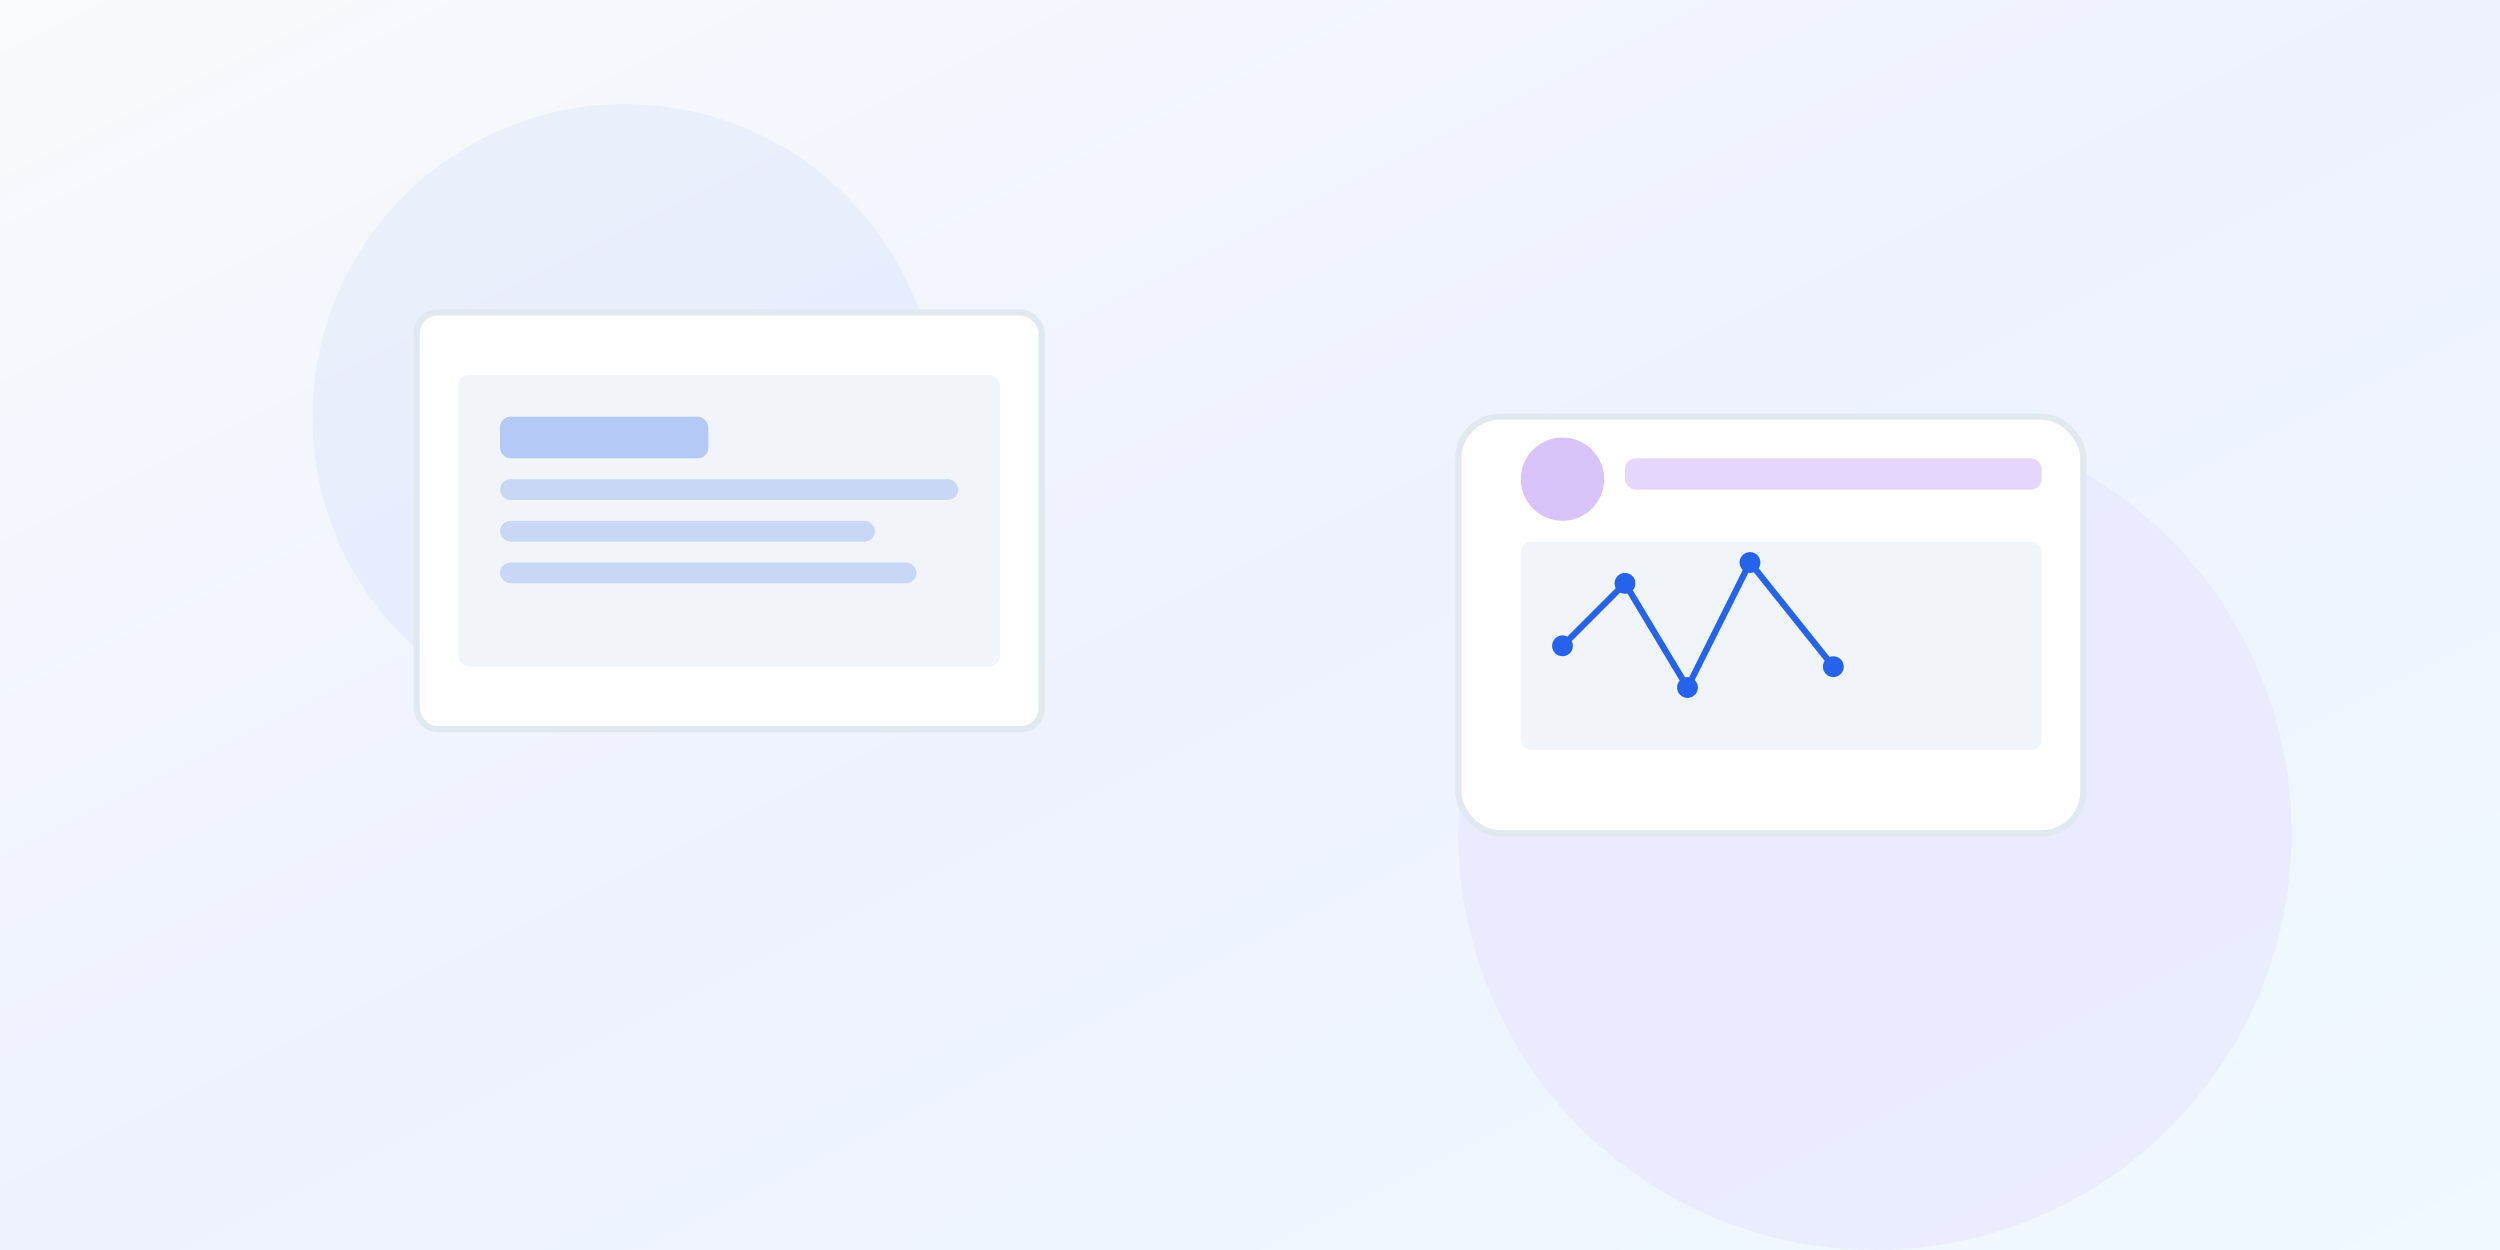 <svg xmlns="http://www.w3.org/2000/svg" viewBox="0 0 1200 600">
  <rect x="0" y="0" width="1200" height="600" fill="#333333" stroke="none"/>
  <!-- רקע גרדיאנט -->
  <defs>
    <linearGradient id="grad1" x1="0%" y1="0%" x2="100%" y2="100%">
      <stop offset="0%" style="stop-color:#f8fafc;stop-opacity:1" />
      <stop offset="50%" style="stop-color:#eef2ff;stop-opacity:1" />
      <stop offset="100%" style="stop-color:#f0f9ff;stop-opacity:1" />
    </linearGradient>
  </defs>
  
  <!-- רקע -->
  <rect width="1200" height="600" fill="url(#grad1)" />
  
  <!-- צורות דקורטיביות -->
  <circle cx="300" cy="200" r="150" fill="#2563eb" fill-opacity="0.05" />
  <circle cx="900" cy="400" r="200" fill="#7c3aed" fill-opacity="0.05" />
  
  <!-- סמלים של מחשב ופיתוח אתרים -->
  <rect x="200" y="150" width="300" height="200" rx="10" fill="#ffffff" stroke="#e2e8f0" stroke-width="3" />
  <rect x="220" y="180" width="260" height="140" rx="5" fill="#f1f5f9" />
  <rect x="240" y="200" width="100" height="20" rx="5" fill="#2563eb" fill-opacity="0.3" />
  <rect x="240" y="230" width="220" height="10" rx="5" fill="#2563eb" fill-opacity="0.2" />
  <rect x="240" y="250" width="180" height="10" rx="5" fill="#2563eb" fill-opacity="0.2" />
  <rect x="240" y="270" width="200" height="10" rx="5" fill="#2563eb" fill-opacity="0.2" />
  
  <!-- גרפיקה משרדית ודיגיטלית -->
  <rect x="700" y="200" width="300" height="200" rx="20" fill="#ffffff" stroke="#e2e8f0" stroke-width="3" />
  <circle cx="750" cy="230" r="20" fill="#7c3aed" fill-opacity="0.3" />
  <rect x="780" y="220" width="200" height="15" rx="5" fill="#7c3aed" fill-opacity="0.2" />
  <rect x="730" y="260" width="250" height="100" rx="5" fill="#f1f5f9" />
  <polyline points="750,310 780,280 810,330 840,270 880,320" stroke="#2563eb" stroke-width="3" fill="none" />
  <circle cx="750" cy="310" r="5" fill="#2563eb" />
  <circle cx="780" cy="280" r="5" fill="#2563eb" />
  <circle cx="810" cy="330" r="5" fill="#2563eb" />
  <circle cx="840" cy="270" r="5" fill="#2563eb" />
  <circle cx="880" cy="320" r="5" fill="#2563eb" />
</svg>